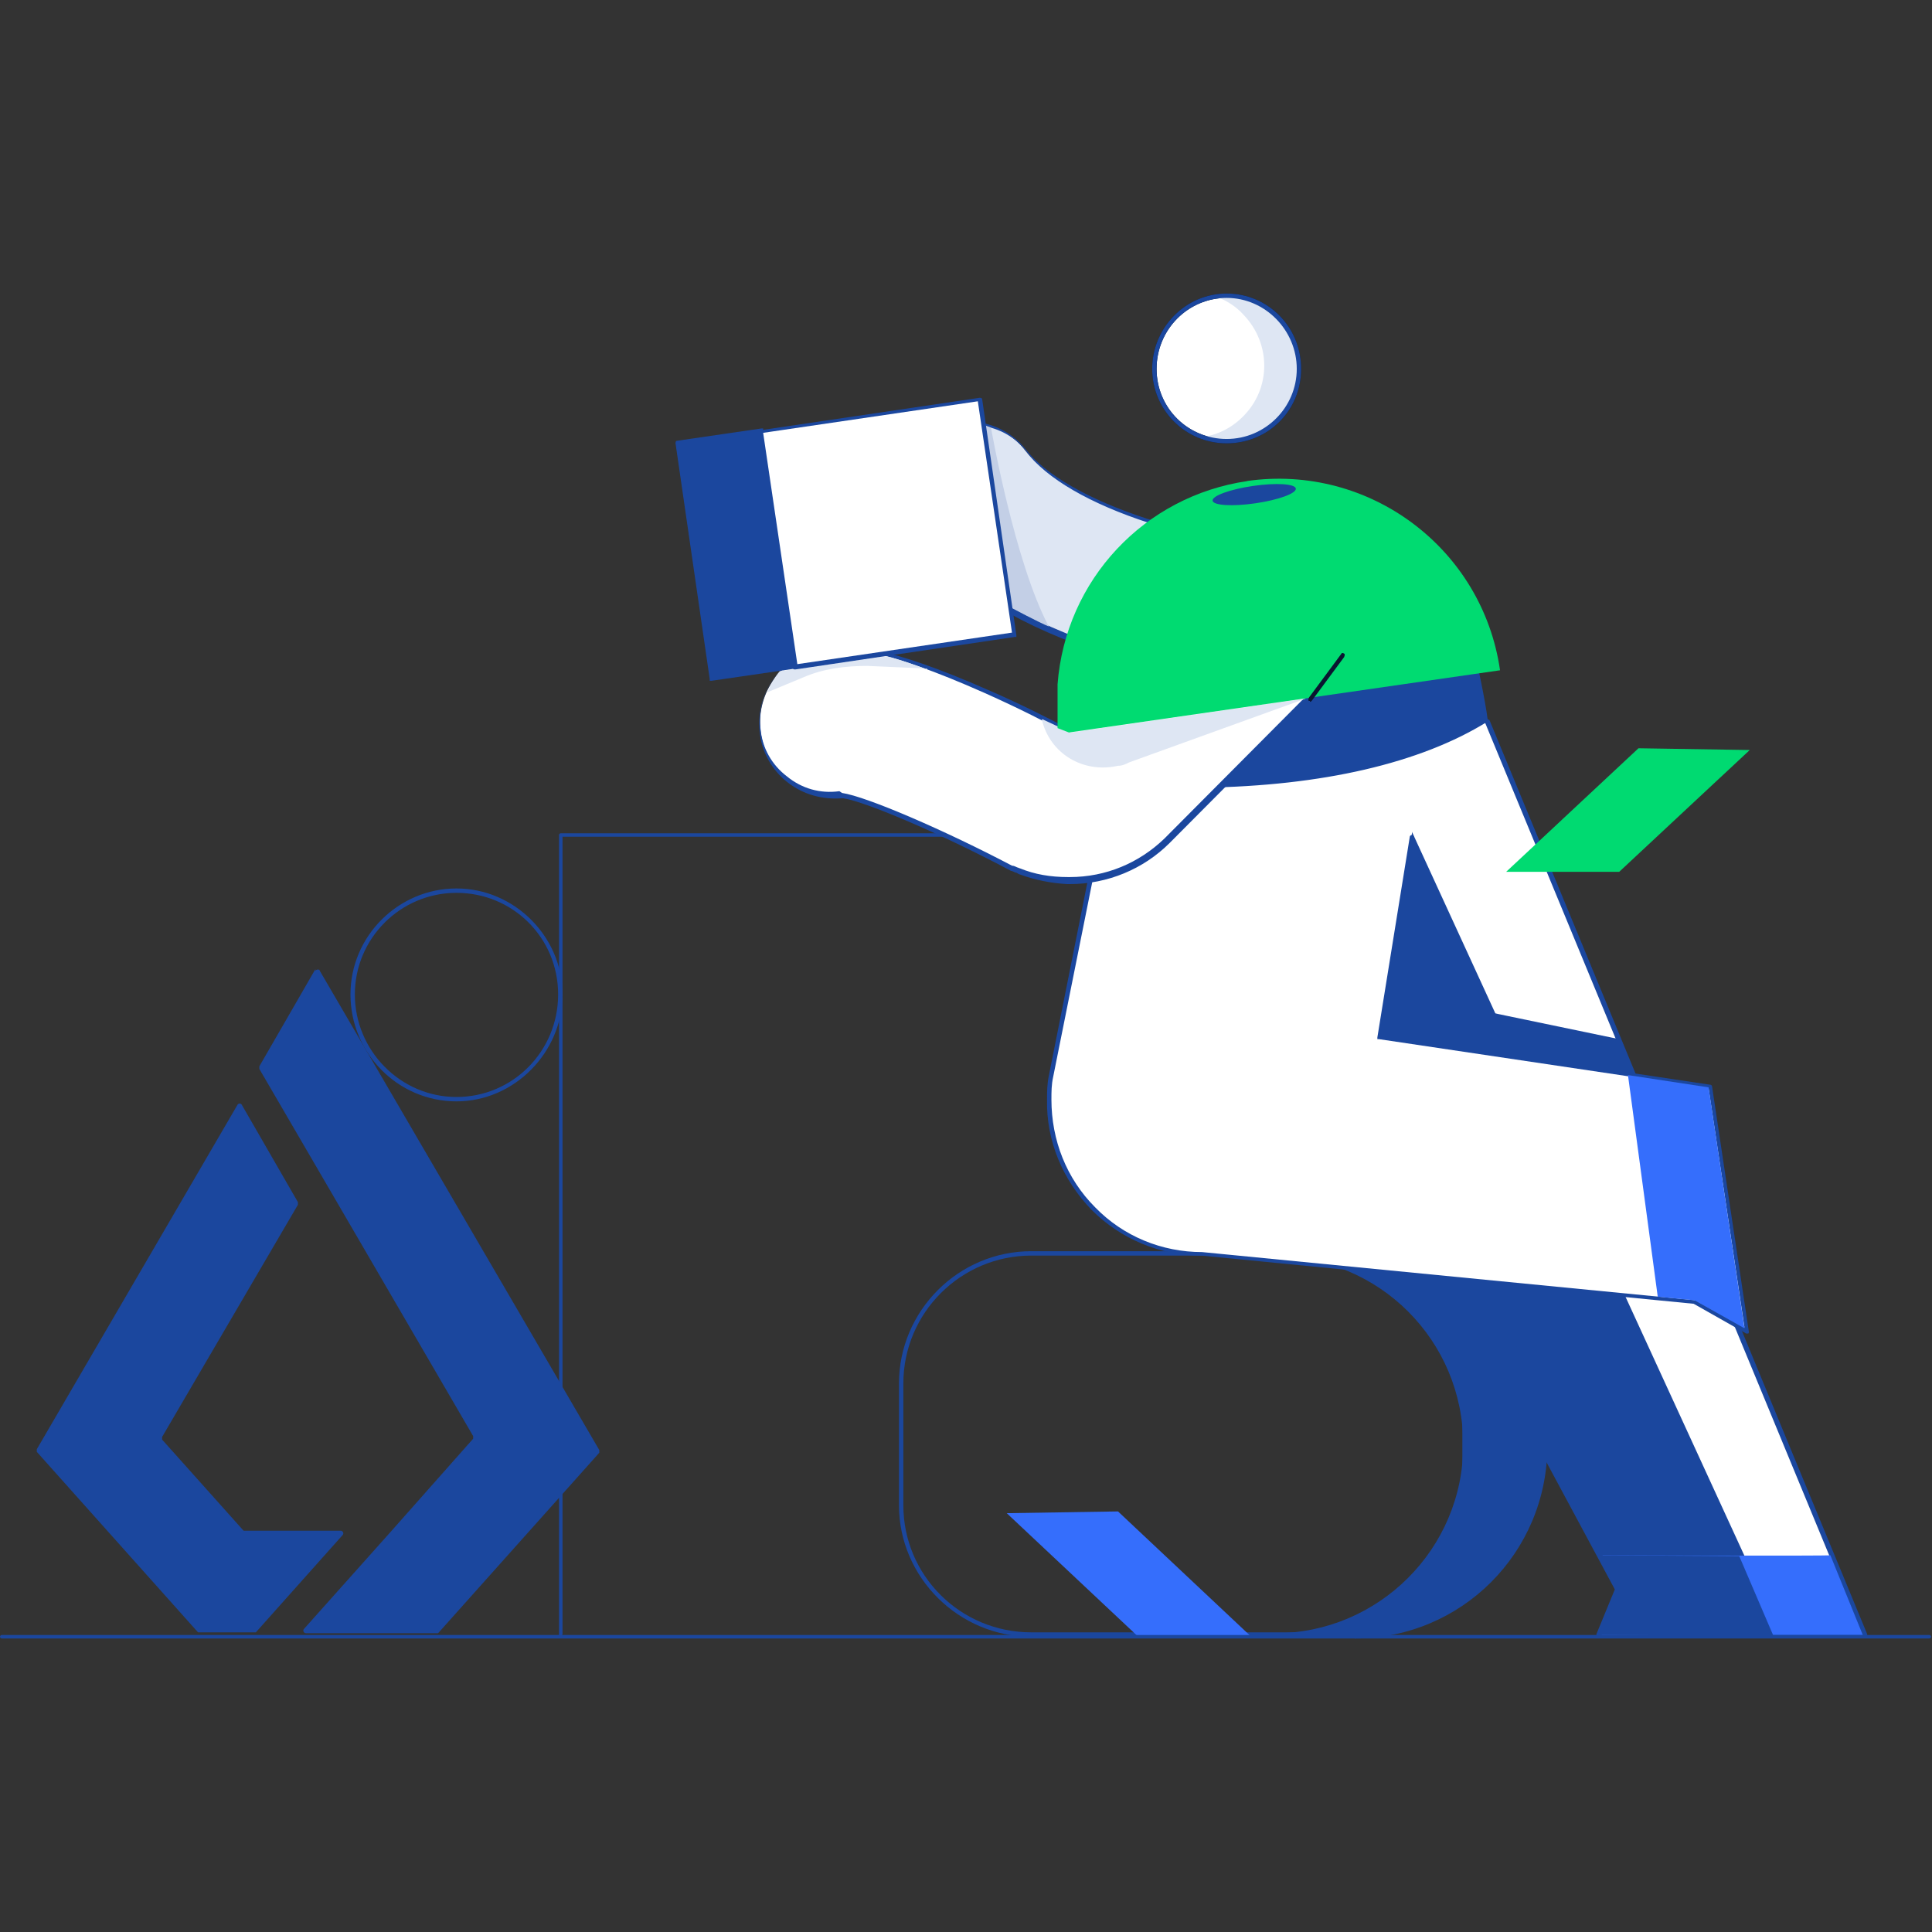<?xml version="1.0" encoding="UTF-8"?>
<svg id="Layer_1" data-name="Layer 1" xmlns="http://www.w3.org/2000/svg" version="1.1" viewBox="0 0 220.5 220.5">
  <rect x="0" y="0" width="220.5" height="220.5" fill="#333333" stroke="none"/>
  <defs>
    <style>
      .cls-1 {
        fill: none;
      }

      .cls-1, .cls-2, .cls-3, .cls-4, .cls-5, .cls-6, .cls-7, .cls-8, .cls-9 {
        stroke-width: 0px;
      }

      .cls-2 {
        fill: #c3cfe6;
      }

      .cls-3 {
        fill: #0a1530;
      }

      .cls-4 {
        fill: #356efc;
      }

      .cls-5 {
        fill: #dee6f3;
      }

      .cls-6 {
        fill: #1b479e;
      }

      .cls-7 {
        fill: #fff;
      }

      .cls-8 {
        fill: #00da71;
      }

      .cls-9 {
        fill: #00db71;
      }
    </style>
  </defs>
  <rect class="cls-1" x=".2" y=".2" width="220" height="220"/>
  <g>
    <path class="cls-6" d="M64,186.8c-.1,0-.2-.1-.2-.2v-91.3c0-.1.1-.2.2-.2h60.2c.1,0,.2.1.2.2s-.1.2-.2.2h-60v91c0,.1-.1.2-.2.2Z"/>
    <g>
      <polygon class="cls-7" points="169.6 82.3 212.7 186.6 182.8 186.6 184.9 181.4 134.9 91.2 169.6 82.3"/>
      <path class="cls-6" d="M212.7,186.8h-29.9c0,0-.2,0-.2-.1,0,0,0-.2,0-.2l2.1-5.1-49.9-90.1c0,0,0-.1,0-.2,0,0,0-.1.2-.1l34.7-8.9c.1,0,.2,0,.3.1l43.1,104.3c0,0,0,.2,0,.2,0,0-.1.1-.2.1ZM183.2,186.3h29.2l-42.9-103.8-34.2,8.8,49.8,89.9c0,0,0,.1,0,.2l-2,4.9Z"/>
    </g>
    <g>
      <polygon class="cls-6" points="202.9 186.6 159.5 92.1 140.5 99.6 184.5 181.4 182.4 186.6 202.9 186.6"/>
      <path class="cls-6" d="M202.9,186.8h-20.5c0,0-.2,0-.2-.1,0,0,0-.2,0-.2l2.1-5.1-43.9-81.7c0,0,0-.1,0-.2,0,0,0-.1.1-.1l19-7.5c.1,0,.3,0,.3.1l43.4,94.5c0,0,0,.2,0,.2,0,0-.1.1-.2.1ZM182.8,186.3h19.7l-43.1-93.9-18.5,7.3,43.9,81.6c0,0,0,.1,0,.2l-2,4.9Z"/>
    </g>
    <g>
      <polygon class="cls-6" points="186.7 123.6 169.4 121.7 169.4 115.6 184.8 118.8 186.7 123.6"/>
      <path class="cls-6" d="M186.7,123.8s0,0,0,0l-17.3-1.9c-.1,0-.2-.1-.2-.2v-6.1c0,0,0-.1,0-.2,0,0,.1,0,.2,0l15.4,3.2c0,0,.2,0,.2.2l1.9,4.8c0,0,0,.2,0,.2,0,0-.1,0-.2,0ZM169.7,121.5l16.7,1.8-1.7-4.3-15-3.1v5.6Z"/>
    </g>
    <g>
      <path class="cls-5" d="M140.3,77.4h-1.1c-2.5-.3-24.8-3.8-34.5-16.5-2.6-3.4-2-8.3,1.4-10.9,3.4-2.6,8.3-2,10.9,1.4,2.3,3,7.3,5.9,14,8.1,2.5.8,5.1,1.5,7.7,2l4.9-3c3.7-2.3,8.5-1.1,10.7,2.5,2.3,3.7,1.1,8.5-2.5,10.7h0l-7.5,4.6c-1.2.8-2.7,1.2-4.1,1.2h.1Z"/>
      <path class="cls-6" d="M140.2,77.8h-.6,0c0-.1-.5-.1-.5-.1,0,0-6.7-.8-14.6-3.6-9.2-3.2-16-7.6-20.1-13-2.7-3.5-2-8.6,1.4-11.3,1.7-1.3,3.8-1.9,5.9-1.6,2.1.3,4,1.4,5.3,3,2.3,3,7.2,5.8,13.9,8,2.7.8,5.2,1.5,7.6,2l4.8-2.9c1.8-1.1,4-1.5,6.1-1,2.1.5,3.8,1.8,5,3.6,1.1,1.8,1.5,4,1,6.1-.5,2.1-1.8,3.8-3.6,5l-7.5,4.6c-1.2.8-2.7,1.2-4.2,1.2ZM140.3,77.1h.6,0c1.2,0,2.4-.4,3.3-1.1l7.5-4.6c1.7-1,2.9-2.7,3.4-4.6.5-2,.1-4-.9-5.7-1-1.7-2.7-2.9-4.6-3.4-2-.5-4-.1-5.7.9l-5,3.1h0c-2.4-.5-5-1.2-7.7-2-6.8-2.2-11.8-5.1-14.1-8.2-1.2-1.6-3-2.6-5-2.9-2-.2-4,.3-5.6,1.5-1.6,1.2-2.6,3-2.9,5-.3,2,.3,4,1.5,5.6,4,5.3,10.7,9.6,19.8,12.8,7.9,2.8,14.4,3.6,14.5,3.6h1.1Z"/>
    </g>
    <g>
      <circle class="cls-7" cx="140" cy="42.1" r="8.3"/>
      <path class="cls-3" d="M140,50.6c-4.7,0-8.5-3.8-8.5-8.5s3.8-8.6,8.5-8.6,8.5,3.8,8.5,8.6-3.8,8.5-8.5,8.5ZM140,34c-4.4,0-8,3.6-8,8.1s3.6,8,8,8,8-3.6,8-8-3.6-8.1-8-8.1Z"/>
    </g>
    <path class="cls-5" d="M145.9,36.3c-1.8-1.9-4.4-2.7-7-2.4,1.1.4,2.2,1.1,3,2,3.2,3.3,3.2,8.5-.1,11.7-1.3,1.3-3,2.1-4.7,2.3,4.3,1.6,9.1-.6,10.7-4.9,1.1-3,.4-6.4-1.9-8.7Z"/>
    <g>
      <path class="cls-6" d="M154.6,143.1h-9.1c12,0,21.7,9.7,21.7,21.7h0c0,12-9.7,21.7-21.7,21.7h9.1c12,0,21.7-9.7,21.7-21.7h0c0-12-9.8-21.7-21.7-21.7Z"/>
      <path class="cls-6" d="M154.6,186.8h-9.1c-.1,0-.2-.1-.2-.2s.1-.2.2-.2c11.8,0,21.5-9.6,21.5-21.5s-9.6-21.5-21.5-21.5-.2-.1-.2-.2.1-.2.2-.2h9.1c12.1,0,22,9.8,22,22s-9.8,22-22,22ZM150.2,186.2h4.4c11.8,0,21.5-9.6,21.5-21.5s-9.6-21.5-21.5-21.5h-4.4c9.9,2.1,17.3,10.9,17.3,21.5s-7.4,19.3-17.3,21.5Z"/>
    </g>
    <path class="cls-6" d="M152.4,186.8h-34.7c-8.3,0-15.1-6.8-15.1-15v-13.9c0-8.3,6.8-15.1,15.1-15.1h34.7c8.3,0,15,6.8,15,15.1v13.9c0,8.3-6.8,15-15,15ZM117.7,143.3c-8,0-14.6,6.5-14.6,14.6v13.9c0,8,6.5,14.5,14.6,14.5h34.7c8,0,14.5-6.5,14.5-14.5v-13.9c0-8-6.5-14.6-14.5-14.6h-34.7Z"/>
    <g>
      <path class="cls-7" d="M161.1,95.4l-3.7,22.9,37.8,5.6,4.2,28-6-3.4-56.3-5.5c-9.7,0-17.5-7.9-17.4-17.6,0-.9,0-1.7.2-2.6l6.1-30.6,36.9-8.1"/>
      <path class="cls-6" d="M199.4,152.2s0,0-.1,0l-6-3.4-56.2-5.5h0c-4.7,0-9.2-1.9-12.5-5.2-3.3-3.4-5.2-7.9-5.1-12.6,0-.9,0-1.7.2-2.7l6.1-30.6c0,0,0-.2.2-.2l36.9-8.1c.1,0,.3,0,.3.2,0,.1,0,.3-.2.3l-36.7,8.1-6.1,30.4c-.2.9-.2,1.7-.2,2.6,0,4.6,1.7,9,5,12.3,3.2,3.3,7.6,5.1,12.2,5.1l56.3,5.5s0,0,0,0l5.6,3.1-4.1-27.3-37.6-5.6c0,0-.1,0-.2,0,0,0,0-.1,0-.2l3.7-22.9c0-.1.1-.2.3-.2.1,0,.2.2.2.3l-3.7,22.6,37.5,5.6c.1,0,.2.1.2.2l4.2,28c0,0,0,.2-.1.2,0,0,0,0-.1,0Z"/>
    </g>
    <g>
      <path class="cls-3" d="M145.8,81.7l-19.6-.6-2,12.9c3.4,0,6.7-1.1,9.4-3.2,0,0,12.2-9.1,12.2-9.1Z"/>
      <path class="cls-3" d="M124.2,94.2h-.3l2.1-13.4,20.5.6-12.8,9.5c-2.7,2.1-6,3.2-9.5,3.2ZM126.4,81.4l-1.9,12.4c3.3,0,6.4-1.1,9-3.1l11.6-8.7-18.7-.6Z"/>
    </g>
    <polygon class="cls-4" points="185.8 122.7 189.2 148 193.4 148.4 199.1 151.6 195 124.1 185.8 122.7"/>
    <path class="cls-4" d="M184.9,181.4l-2.1,5.2h29.8l-3.7-9.1c0,.1-26,0-26,0l2.1,3.9h-.1Z"/>
    <path class="cls-2" d="M112.3,48.5l.8.3s2.7,15.4,6.6,22.7c-1-.4-4.4-2.2-4.4-2.2l-3.1-20.8h0Z"/>
    <polygon class="cls-6" points="202.4 186.7 182.4 186.6 184.5 181.4 182.4 177.5 198.5 177.6 202.4 186.7"/>
    <g>
      <path class="cls-6" d="M137.4,79.9l31-4.5s.9,4.5,1.3,6.9c-7.4,4.6-18.4,7.3-32.3,7.5-3.8,0,0-9.9,0-9.9Z"/>
      <path class="cls-6" d="M137.4,90c-.6,0-1.1-.2-1.5-.7-1.5-2.2,1.1-9.2,1.2-9.5h0c0-.1,31.4-4.7,31.4-4.7v.2c0,0,1,4.5,1.3,6.9v.2s-.1,0-.1,0c-7.6,4.7-18.8,7.3-32.4,7.5ZM137.6,80.1c-.4,1-2.5,7-1.2,8.9.2.3.6.5,1,.5,13.4-.2,24.5-2.7,32-7.4-.4-2.1-1-5.6-1.2-6.5l-30.6,4.4Z"/>
    </g>
    <g>
      <path class="cls-7" d="M122,100.5c-1.9,0-3.8-.3-5.6-1-.3,0-.6-.3-1-.4-7.7-4.1-16.6-7.9-19.3-8.3-4.6.5-8.8-2.8-9.3-7.4-.5-4.4,2.5-8.4,6.8-9.2,3-.6,7.4-.4,19.1,4.8,3.9,1.7,7.4,3.5,9.2,4.5l19.7-19.8c3.3-3.3,8.6-3.3,11.9,0,3.3,3.3,3.3,8.6,0,11.9h0l-20.3,20.4c-3,3-7,4.6-11.2,4.6h0Z"/>
      <path class="cls-6" d="M122,100.9h-.2c-1.9-.1-3.8-.5-5.4-1.1-.1,0-.2-.1-.4-.2-.2,0-.4-.2-.6-.2-7.5-4-16.5-7.9-19.2-8.3-2.3.2-4.5-.4-6.3-1.8-1.8-1.4-3-3.5-3.2-5.8-.5-4.5,2.6-8.6,7-9.5,3-.6,7.4-.4,19.2,4.8,3.7,1.6,7,3.3,9.1,4.4l19.6-19.7c1.6-1.6,3.8-2.5,6.1-2.5s4.5.9,6.1,2.5c3.4,3.4,3.4,8.9,0,12.3l-20.3,20.4c-3,3-7.1,4.7-11.4,4.7ZM96.1,90.5h0c2.8.4,11.8,4.3,19.4,8.3.2,0,.4.1.6.2.1,0,.2.1.3.1,1.7.7,3.5,1,5.5,1h.2c4.1,0,7.9-1.6,10.8-4.4l20.3-20.4c3.2-3.2,3.2-8.4,0-11.5-1.5-1.5-3.6-2.4-5.8-2.4s-4.2.9-5.8,2.4l-19.8,19.9h-.2c-2-1.2-5.4-2.9-9.2-4.6-11.7-5.2-16-5.4-19-4.8-4.2.8-7.1,4.7-6.6,8.9.2,2.2,1.3,4.1,3,5.4,1.7,1.4,3.8,2,6,1.7h0Z"/>
    </g>
    <path class="cls-5" d="M118.9,82.1h0c.9,3.9,4.7,6.2,8.7,5.3.5,0,.9-.2,1.3-.4l20.2-7.3-26.9,3.9-3.2-1.5Z"/>
    <path class="cls-9" d="M142.4,54.9c-11.8,1.7-20.8,11.3-21.7,23.2,0,1.6,0,5,0,5l1.3.5,49.2-7.1c-2-13.9-14.9-23.6-28.9-21.6h0Z"/>
    <ellipse class="cls-6" cx="143.1" cy="56.4" rx="4.8" ry="1" transform="translate(-6.6 21.3) rotate(-8.3)"/>
    <path class="cls-5" d="M105.8,76.3l-6.8-.3c-2.5,0-5,.3-7.3,1.3l-4.1,1.7c.3-.8.8-1.7,1.4-2.4l12.2-1.7c1.7.4,4.6,1.5,4.6,1.5h0Z"/>
    <g>
      <rect class="cls-6" x="79.1" y="49.7" width="9.7" height="27.2" transform="translate(-8.3 12.8) rotate(-8.3)"/>
      <path class="cls-6" d="M81.1,77.7c0,0-.1,0-.1,0,0,0,0,0,0-.2l-3.9-26.9c0-.1,0-.3.2-.3l9.6-1.4c0,0,.1,0,.2,0,0,0,0,0,0,.2l3.9,26.9c0,.1,0,.3-.2.3l-9.6,1.4s0,0,0,0ZM77.4,50.8l3.9,26.4,9.1-1.3-3.9-26.4-9.1,1.3Z"/>
    </g>
    <g>
      <rect class="cls-7" x="88.6" y="47.2" width="25.3" height="27.2" transform="translate(-7.7 15.3) rotate(-8.3)"/>
      <path class="cls-6" d="M90.7,76.4c-.1,0-.2,0-.2-.2l-3.9-26.9c0,0,0-.1,0-.2,0,0,0,0,.2,0l25-3.7c.1,0,.3,0,.3.2l3.9,26.9c0,0,0,.1,0,.2,0,0,0,0-.2,0l-25,3.7s0,0,0,0ZM87.1,49.4l3.9,26.4,24.5-3.6-3.9-26.4-24.5,3.6Z"/>
    </g>
    <polygon class="cls-4" points="142.7 186.7 129.8 186.7 114.9 172.7 127.6 172.5 142.7 186.7"/>
    <polygon class="cls-8" points="171.9 99.5 184.8 99.5 199.7 85.6 187 85.4 171.9 99.5"/>
    <path class="cls-3" d="M149.5,80c0,0-.1,0-.1,0-.1,0-.1-.2,0-.4l3.7-5c0-.1.2-.1.3,0,.1,0,.1.2,0,.4l-3.7,5c0,0-.1.1-.2.1Z"/>
    <path class="cls-6" d="M140,50.6c-4.7,0-8.5-3.8-8.5-8.5s3.8-8.6,8.5-8.6,8.5,3.8,8.5,8.6-3.8,8.5-8.5,8.5ZM140,34c-4.4,0-8,3.6-8,8.1s3.6,8,8,8,8-3.6,8-8-3.6-8.1-8-8.1Z"/>
    <path class="cls-6" d="M220.2,187H.2c-.1,0-.2-.1-.2-.2s.1-.2.2-.2h220c.1,0,.2.1.2.2s-.1.2-.2.2Z"/>
    <g>
      <path class="cls-6" d="M29.2,186.3l9.9-11.1c.2-.2,0-.5-.2-.5h-11.1l-9.3-10.4v-.3l15.5-26.5v-.3l-6.4-11.1c-.1-.2-.4-.2-.5,0l-22.9,39.3v.3l18.4,20.6h6.6"/>
      <path class="cls-6" d="M36,110.6l-6.4,11.1v.3l6.7,11.5,17.7,30.4v.3l-9.3,10.5h0l-10,11.2c-.2.2,0,.5.2.5h15.1l18.4-20.6v-.3l-31.9-54.7c0-.2-.4-.2-.5,0"/>
    </g>
    <path class="cls-6" d="M52.1,125.7c-6.7,0-12.1-5.5-12.1-12.2s5.5-12.1,12.1-12.1,12.1,5.5,12.1,12.1-5.5,12.2-12.1,12.2ZM52.1,101.9c-6.4,0-11.6,5.2-11.6,11.6s5.2,11.7,11.6,11.7,11.6-5.2,11.6-11.7-5.2-11.6-11.6-11.6Z"/>
  </g>
</svg>